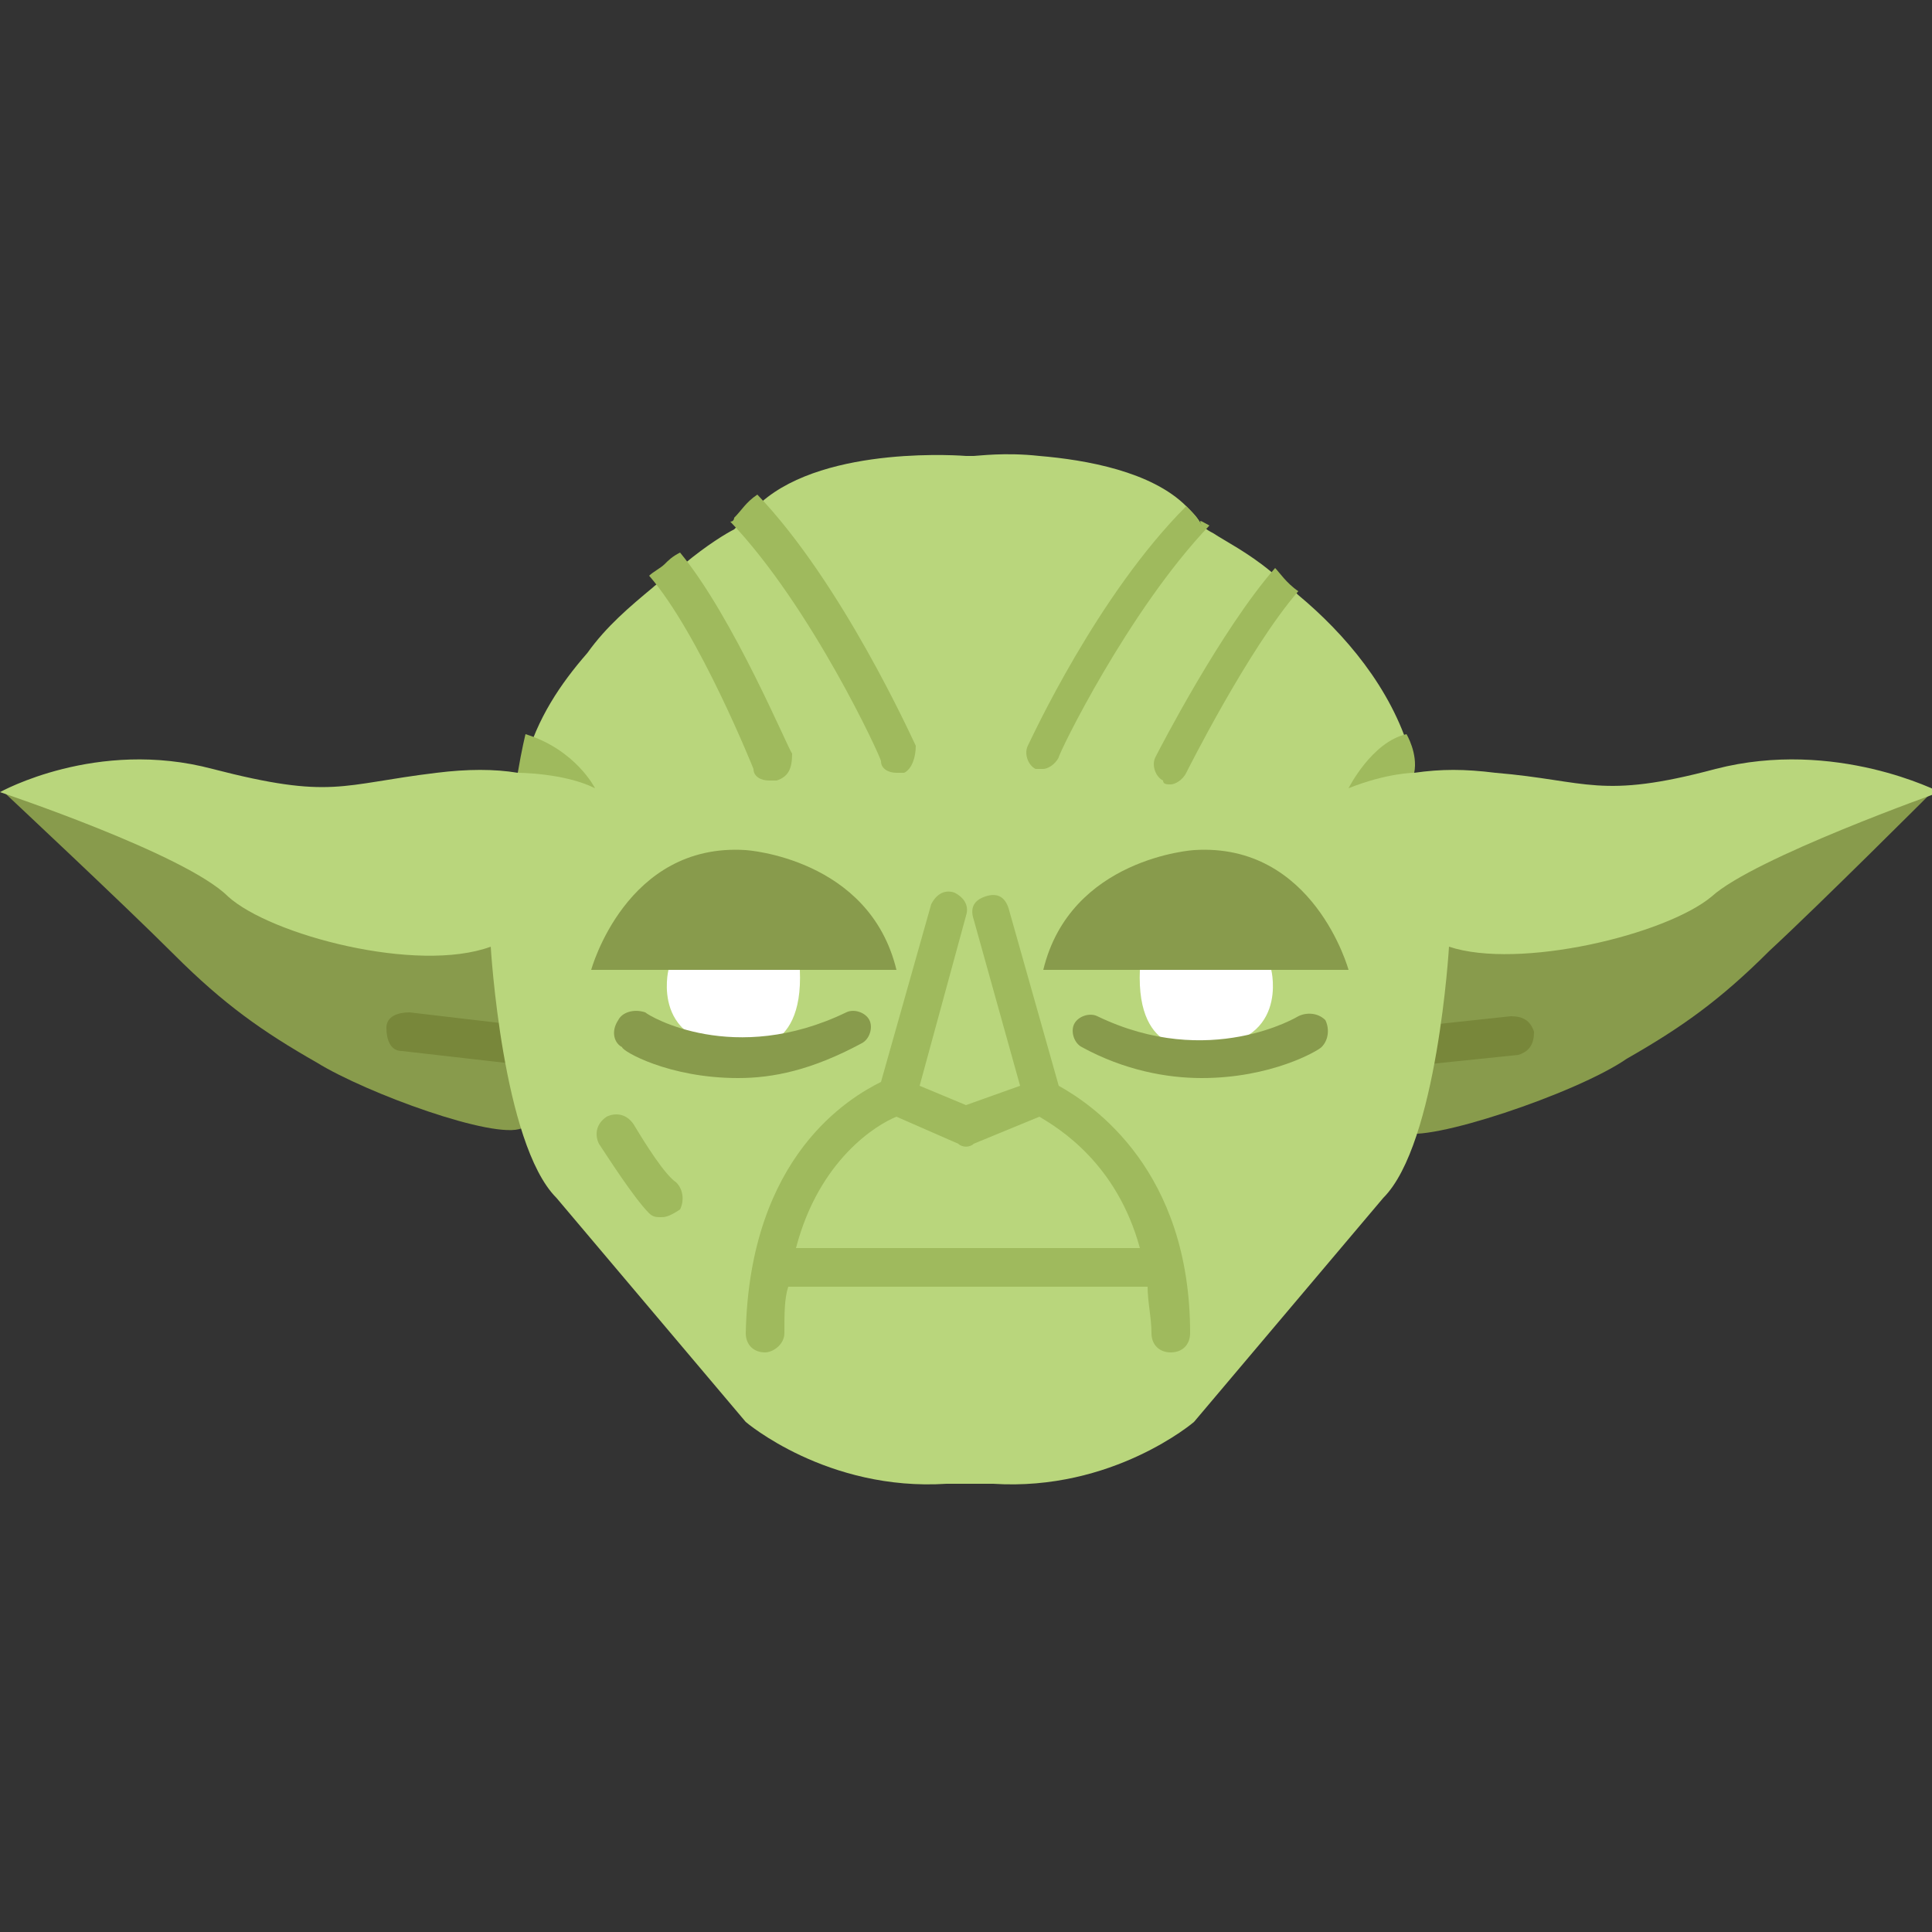 <?xml version="1.0" encoding="utf-8"?>
<!-- Generator: Adobe Illustrator 27.5.0, SVG Export Plug-In . SVG Version: 6.00 Build 0)  -->
<svg version="1.1" id="light" xmlns="http://www.w3.org/2000/svg" xmlns:xlink="http://www.w3.org/1999/xlink" x="0px" y="0px"
	 viewBox="0 0 50 50" style="enable-background:new 0 0 50 50;" xml:space="preserve">
<rect x="0" y="0" width="50" height="50" fill="#333333" stroke="none"/>
<style type="text/css">
	.st0{fill:#889B4C;}
	.st1{fill:#78873A;}
	.st2{fill:#B9D67C;}
	.st3{fill:#FFFFFF;}
	.st4{fill:#9FBA5D;}
</style>
<g id="yoda_00000029740778411121592990000016955895513054451895_">
	<path class="st0" d="M36.3,29.3c0,0,0.6-4.3,0.5-5.7c0,0,1.8,0.7,4.2-0.2c2.4-0.9,2.9-0.5,3.9-1.4c1-0.9,5.1-1.5,5.1-1.5
		s-2.9,2.9-4.2,4.1c-1.3,1.3-2.3,2-3.7,2.8C40.8,28.3,36.9,29.6,36.3,29.3z"/>
	<path class="st0" d="M13.5,29.2c0,0-0.4-3.6-0.2-5c0,0-1,0.1-3.4-0.8c-2.4-0.9-3.4,0.2-4.4-0.7c-1-0.9-5.4-2.2-5.4-2.2
		s3.1,2.9,4.4,4.2c1.3,1.3,2.3,2,3.7,2.8C9.5,28.3,12.8,29.5,13.5,29.2z"/>
	<g>
		<g>
			<path class="st1" d="M13.9,27.6C13.9,27.6,13.9,27.6,13.9,27.6l-3.5-0.4c-0.3,0-0.4-0.3-0.4-0.6c0-0.3,0.3-0.4,0.6-0.4l3.4,0.4
				c0.3,0,0.4,0.3,0.4,0.6C14.4,27.4,14.2,27.6,13.9,27.6z"/>
		</g>
		<g>
			<path class="st1" d="M36.4,27.6c-0.2,0-0.4-0.2-0.5-0.4c0-0.3,0.1-0.5,0.4-0.6l2.8-0.3c0.3,0,0.5,0.1,0.6,0.4
				c0,0.3-0.1,0.5-0.4,0.6L36.4,27.6C36.4,27.6,36.4,27.6,36.4,27.6z"/>
		</g>
	</g>
	<g>
		<path class="st2" d="M44.4,19.9c-3,0.8-3.3,0.3-5.7,0.1c-0.8-0.1-1.4-0.1-2.1,0l-0.1-0.5c-0.5-1.7-1.7-3.1-2.9-4.1
			c-0.2-0.2-0.5-0.4-0.7-0.6c-0.6-0.5-1.2-0.8-1.5-1c-0.2-0.1-0.3-0.2-0.3-0.2c-0.1-0.2-0.2-0.3-0.4-0.5c-0.9-0.9-2.6-1.2-3.8-1.3v0
			h0c-0.9-0.1-1.6,0-1.7,0h-0.2c0,0-3.6-0.3-5.3,1.2c-0.2,0.2-0.4,0.4-0.6,0.6c0,0,0,0-0.1,0.1c-0.2,0.1-0.7,0.4-1.3,0.9
			c-0.1,0.1-0.2,0.2-0.4,0.3c-0.1,0.1-0.3,0.2-0.4,0.3c-0.6,0.5-1.2,1-1.7,1.7c-0.7,0.8-1.3,1.7-1.6,2.8L13.4,20
			c-0.6-0.1-1.3-0.1-2.1,0c-2.5,0.3-2.7,0.7-5.8-0.1C2.5,19.1,0,20.5,0,20.5s4.8,1.6,5.9,2.7c1.1,1,4.9,2,6.8,1.3
			c0,0,0.3,5.1,1.7,6.5l4.9,5.8c0,0,2.1,1.8,5.2,1.6h1.2c3.1,0.2,5.2-1.6,5.2-1.6l4.9-5.8c1.4-1.4,1.7-6.5,1.7-6.5
			c1.8,0.6,5.6-0.3,6.8-1.3c1.1-1,5.9-2.7,5.9-2.7S47.5,19.1,44.4,19.9z"/>
	</g>
	<path class="st3" d="M17.3,25.1c0,0-0.5,2,1.9,2c0,0,1.6,0.3,1.5-2"/>
	<path class="st0" d="M15.3,25.1c0,0,0.9-3.3,4-3.1c0,0,3.2,0.2,3.9,3.1"/>
	<path class="st0" d="M34.9,25.1c0,0-0.9-3.3-4-3.1c0,0-3.2,0.2-3.9,3.1"/>
	<path class="st3" d="M32.9,25.1c0,0,0.5,2-1.9,2c0,0-1.6,0.3-1.5-2"/>
	<g>
		<g>
			<path class="st0" d="M19.1,27.9c-1.8,0-3-0.7-3-0.8c-0.2-0.1-0.3-0.4-0.1-0.7c0.1-0.2,0.4-0.3,0.7-0.2c0.1,0.1,2.3,1.4,5.2,0
				c0.2-0.1,0.5,0,0.6,0.2c0.1,0.2,0,0.5-0.2,0.6C21,27.7,20,27.9,19.1,27.9z"/>
		</g>
		<g>
			<path class="st0" d="M31.1,27.9c-0.9,0-2-0.2-3.1-0.8c-0.2-0.1-0.3-0.4-0.2-0.6c0.1-0.2,0.4-0.3,0.6-0.2c2.9,1.4,5.2,0,5.2,0
				c0.2-0.1,0.5-0.1,0.7,0.1c0.1,0.2,0.1,0.5-0.1,0.7C34.1,27.2,32.9,27.9,31.1,27.9z"/>
		</g>
	</g>
	<path class="st4" d="M27.4,28.1l-1.3-4.6c-0.1-0.3-0.3-0.4-0.6-0.3c-0.3,0.1-0.4,0.3-0.3,0.6l1.2,4.3L25,28.6l-1.2-0.5l1.2-4.4
		c0.1-0.3-0.1-0.5-0.3-0.6c-0.3-0.1-0.5,0.1-0.6,0.3L22.8,28c-0.8,0.4-3.4,1.9-3.5,6.5c0,0.3,0.2,0.5,0.5,0.5c0.2,0,0.5-0.2,0.5-0.5
		c0-0.5,0-0.9,0.1-1.2h9.3c0,0.4,0.1,0.8,0.1,1.2c0,0.3,0.2,0.5,0.5,0.5c0,0,0,0,0,0c0.3,0,0.5-0.2,0.5-0.5
		C30.8,30.3,28.3,28.6,27.4,28.1z M20.6,32.3c0.6-2.3,2.1-3.2,2.6-3.4l1.6,0.7c0.1,0.1,0.3,0.1,0.4,0l1.7-0.7c0.5,0.3,2,1.2,2.6,3.4
		C29.5,32.3,20.6,32.3,20.6,32.3z"/>
	<g>
		<g>
			<path class="st4" d="M20.1,20.2c-0.1,0-0.1,0-0.2,0c-0.2,0-0.4-0.1-0.4-0.3c0,0-1.4-3.5-2.7-5c0.1-0.1,0.3-0.2,0.4-0.3
				c0.1-0.1,0.2-0.2,0.4-0.3c1.4,1.7,2.8,5.1,2.9,5.2C20.5,19.9,20.4,20.1,20.1,20.2z"/>
		</g>
		<g>
			<path class="st4" d="M23.4,20c-0.1,0-0.1,0-0.2,0c-0.2,0-0.4-0.1-0.4-0.3c0-0.1-1.8-4-3.9-6.2c0.1,0,0.1-0.1,0.1-0.1
				c0.2-0.2,0.3-0.4,0.6-0.6c2.2,2.3,4,6.3,4.1,6.5C23.7,19.6,23.6,19.9,23.4,20z"/>
		</g>
		<g>
			<path class="st4" d="M33.6,15.3c-1.3,1.5-2.9,4.7-2.9,4.7c-0.1,0.2-0.3,0.3-0.4,0.3c-0.1,0-0.2,0-0.2-0.1
				c-0.2-0.1-0.3-0.4-0.2-0.6c0.1-0.2,1.7-3.3,3.1-4.9C33.1,14.8,33.3,15.1,33.6,15.3z"/>
		</g>
		<g>
			<path class="st4" d="M31.3,13.6c-2.1,2.2-3.9,5.9-3.9,6c-0.1,0.2-0.3,0.3-0.4,0.3c-0.1,0-0.1,0-0.2,0c-0.2-0.1-0.3-0.4-0.2-0.6
				c0.1-0.2,1.8-3.9,4.1-6.2c0.1,0.1,0.3,0.3,0.4,0.5C31,13.4,31.1,13.5,31.3,13.6z"/>
		</g>
	</g>
	<g>
		<path class="st4" d="M17.1,31.5c-0.1,0-0.2,0-0.3-0.1c-0.4-0.4-1.1-1.5-1.3-1.8c-0.1-0.2-0.1-0.5,0.2-0.7c0.2-0.1,0.5-0.1,0.7,0.2
			c0.3,0.5,0.8,1.3,1.1,1.5c0.2,0.2,0.2,0.5,0.1,0.7C17.3,31.5,17.2,31.5,17.1,31.5z"/>
	</g>
	<path class="st4" d="M13.4,20c0,0,1.2,0,2,0.4c0,0-0.5-1-1.8-1.4C13.6,19,13.5,19.4,13.4,20z"/>
	<path class="st4" d="M36.6,20c0,0-0.7,0-1.7,0.4c0,0,0.6-1.2,1.5-1.4C36.4,19,36.7,19.5,36.6,20z"/>
</g>
</svg>
